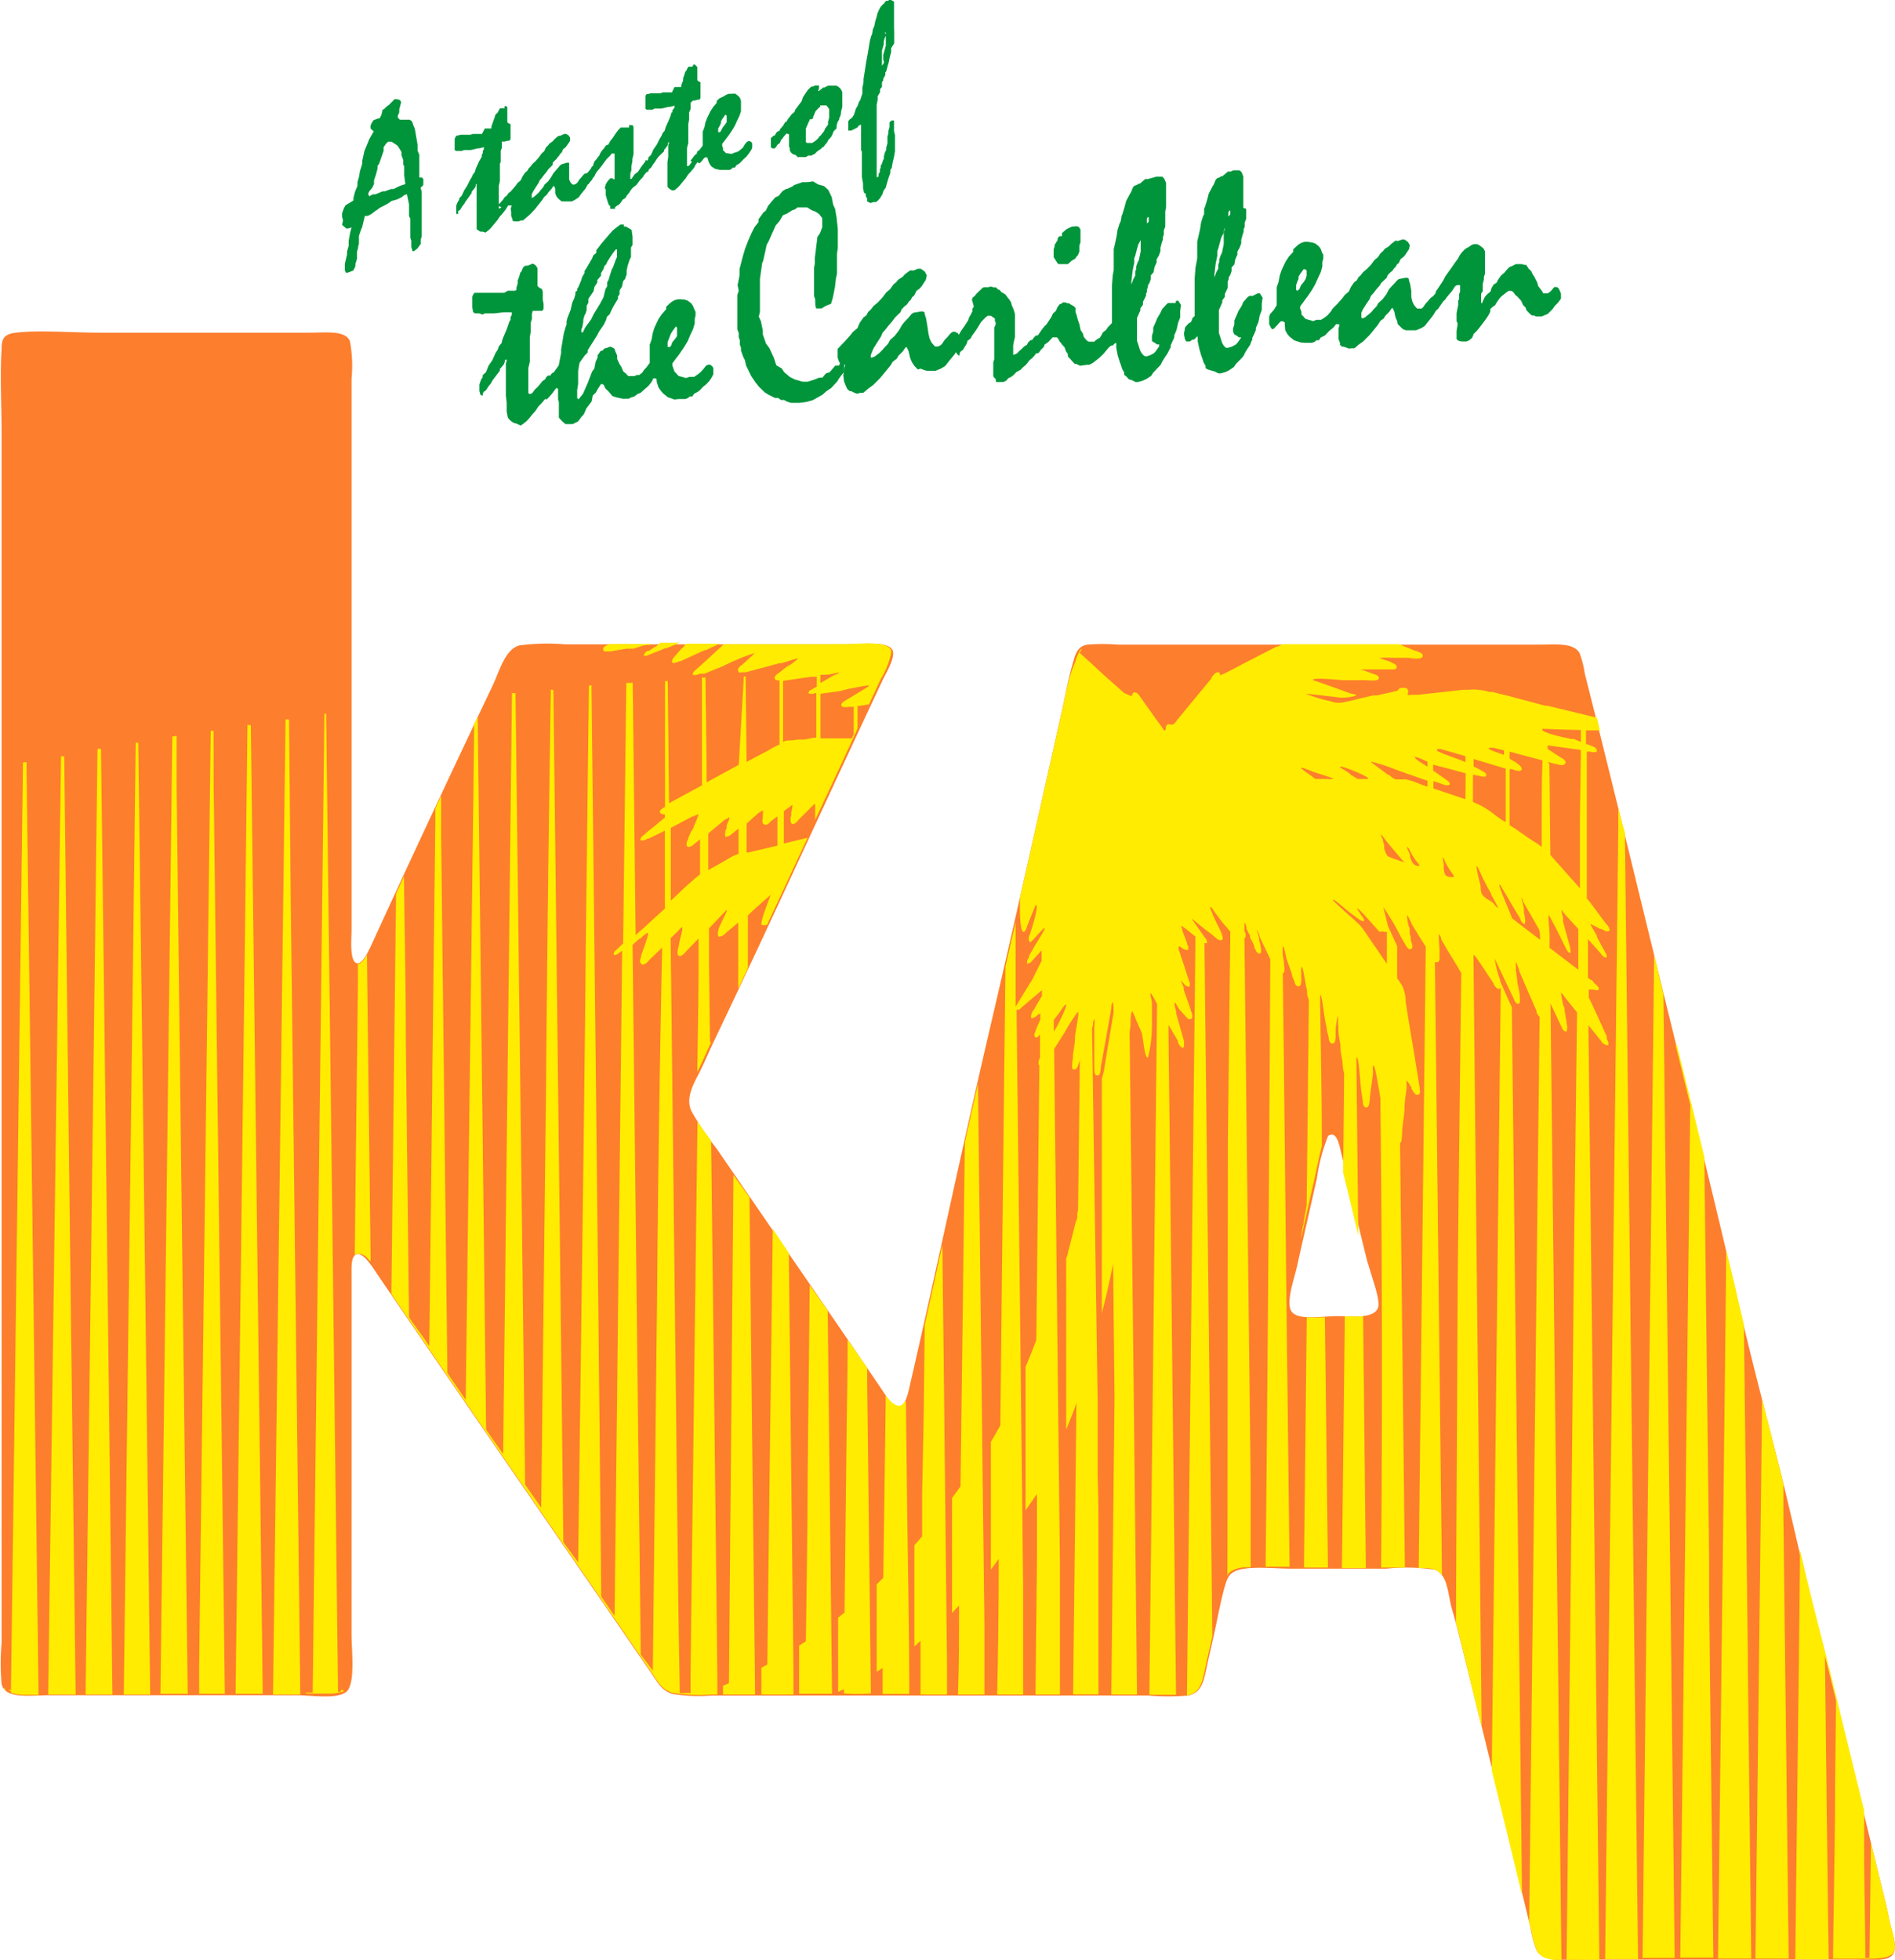<svg id="Layer_1" data-name="Layer 1" xmlns="http://www.w3.org/2000/svg" width="118" height="122" viewBox="0 0 118 122">
  <defs>
    <style>
      .cls-1 {
        fill: #00953b;
      }

      .cls-2 {
        fill: #fd7e2d;
        fill-rule: evenodd;
      }

      .cls-3 {
        fill: #ffec00;
      }
    </style>
  </defs>
  <title>ka-logo</title>
  <g>
    <g>
      <path class="cls-1" d="M21.3,13.5l0-.22.1-.28.1-.21.51-.31v-.17l.1-.38.08-.19.07-.17v-.23l.1-.35.05-.32.15-.49V10l.13-.59L23,8.65l.27-.47L23.07,8l0-.17.06-.15.13-.2.3-.11.08,0,.11-.22.06-.23,0-.07.13-.08.15-.15.13-.09.35-.36.13,0,.21.06.07.13-.12.46V7l-.09.21,0,.11.13.13.27,0,.15,0,.19,0,.15.11.06.2.11.25L26,9l0,.37.11.27v.51l0,.22v.3l0,.38h.16l.09.09,0,.2v.09l0,.09-.17.17.07.25,0,.36,0,.16,0,.15,0,.53,0,.22,0,.22v.15l0,.29,0,.23,0,.16,0,.3-.06.21v.26l-.2.28-.23.18-.08,0-.08-.26,0-.23v-.17l-.06-.18v-.61l0-.14,0-.19,0-.11,0-.15-.08-.14V13l0-.15,0-.14-.13-.62-.19.07-.13.11-.28.14-.35.1-.28.19-.47.24-.15.12-.13.08-.2.16-.26.14-.18,0-.17.71-.06.13-.14.41V15l0,.18-.05.18,0,.08-.07.22v.13l0,.32-.1.33,0,.14-.13.26-.36.14-.1,0-.07-.15v-.4l.14-.59v-.18l.1-.36V15l.09-.5.09-.34,0,0-.24.07-.08,0L21.3,14l.06-.28Zm2.52-1.59.14,0,.38-.14h.16l.3-.15.11-.05.33-.11-.07-.55,0-.56-.06-.11,0-.28L25,9.67V9.46l-.11-.18-.14-.22-.37-.24-.21,0-.12.11L24,9l-.11.16,0,.23-.28.8-.1.14v.16l-.1.38-.12.35,0,.23-.11.24L23,11.9l-.08.16.07.16.22-.12h.16Z"/>
      <path class="cls-1" d="M31.41,6.61l.11,0,.07.06,0,.08,0,.12v.18l0,.17,0,.15v.08l0,.1,0,.06.07.06.13.06,0,.13,0,.2v.17l0,.19v.13l0,.1-.07.11-.12,0-.16.05-.12,0-.07,0,0,.16,0,.09,0,.15-.07.17v.14l0,.17,0,.12,0,.28-.05.1v.27l0,.12,0,.33,0,.23v.13l-.07.3V12l0,.3v.22l0,.16,0,.21,0,.08,0,0h.08l.08-.07L31,12.8l.08-.11.09-.08.16-.19.1-.15.15-.11.05-.1.09-.09.07,0h0l.05,0,0,.08,0,.1,0,.15v.11l0,.14-.1.13-.13.16-.12.2-.18.23-.18.2-.16.24-.13.15-.22.27-.12.13-.14.12-.13.1-.17-.06-.15,0-.12-.07-.11-.09,0-.08,0-.26,0-.22,0-.19,0-.32,0-.11,0-.16,0-.12v-.13l0-.33,0-.19,0-.19v-.19l0-.14,0-.1,0-.07-.05,0h0l0,.05,0,.07-.07.13-.19.23,0,.08-.25.35-.14.19-.06.11-.14.18-.12.2-.13.09,0,.1,0,.08-.06,0-.06,0,0-.16V12.8l.05-.13.06-.13.07-.1,0-.09.16-.17.16-.34.18-.28.18-.36.1-.16.08-.18.12-.16.06-.21.21-.46L30,9.76,30,9.62l.06-.08,0-.13.07-.13,0-.06V9.16l0,0-.26.07h-.09l-.47.11-.24,0h-.19l-.12.06-.16,0h-.2l-.09-.06,0-.22V8.65l.05-.11.07-.1.06,0,.19-.05h.11l.14,0,.14,0,.23,0,.13-.05.18,0,.15,0h.12l.13,0L30.19,8h.18l.16,0,.07,0,0,0,0-.12.07-.21.05-.14.07-.19.06-.2L31,7l.09-.19.06-.07.06,0,.05,0,.05,0h.11Z"/>
      <path class="cls-1" d="M34.94,8.43l.19-.09h.13l.16.1.08.14,0,.19-.2.29-.09.12-.14.1-.09.21-.1.09-.07.12-.08.08-.08.12-.12.11-.12.13,0,.13-.13.13-.14.14-.1.15-.15.18-.15.2-.13.15-.08.18-.16.24-.18.29-.08.16,0,.15v.09l0,0,.12-.06.22-.19.13-.13.07-.1.17-.19.09-.17.22-.2.18-.25.15-.26.12-.14.16-.18.13-.16.09-.07.32-.1h.09l.07,0,0,.06,0,.19,0,.31,0,.28,0,.2.07.16.08.1.07.06h.11l.1-.05.08-.07.13-.2.12-.13.13-.16.11-.09.09,0,.12.05.07.11,0,.12,0,.14,0,.1-.14.21-.13.23-.27.33-.15.21-.2.13-.22.12-.13,0-.25,0h-.12l-.13,0-.11-.08-.14-.13-.1-.14-.06-.17,0-.27-.06-.16h-.06l-.12.18-.2.22-.07.12-.18.16-.1.16-.23.29-.24.3-.31.33-.2.17-.23.2-.11,0-.17.06-.1,0-.16,0H32l-.1-.07,0-.1-.07-.16,0-.25L31.8,13l.06-.21-.11,0-.08,0-.06-.07-.05-.17,0-.19v-.08l0-.09.09-.11.21-.23.25-.29.11-.16.21-.18.11-.24.17-.25.12-.09.09-.16.12-.12.12-.16.19-.17.2-.23.18-.25.16-.14L34,9.17l.13-.12.08-.11.21-.15.09-.11.23-.2Z"/>
      <path class="cls-1" d="M39.17,7.79l.06,0,.08,0,.08,0,.06.12v.12l0,.11v.31l0,.16,0,.18,0,.1v.09l0,.18,0,.2v.25l-.07.28,0,.13-.06.33,0,.24-.07.21,0,.11v.23l0,0,0,0,.07,0,0,0,.11-.16.08-.12.09-.07.11-.08.1-.14.12-.19.11-.14.15-.2,0-.07.05,0,0,0,.07.05.07.12,0,.16v.19l-.1.09,0,.11-.17.2-.09.15-.19.2-.18.25-.27.22-.1.12-.1.17-.14.16-.1.17-.16.09-.12.18-.08.1-.05.05-.12.06-.11.09L38.3,13l-.09,0-.11,0L38,13v-.16l-.1-.1-.1-.31-.08-.29,0-.1v-.24l-.05-.07,0-.08.05-.17.07-.13.1-.13L38,11.1h.14l.07.06.06,0,0,0,0,0,0-.08v-.73l0-.09v-.2l0-.22V9.67l0-.05,0-.06h-.11l-.07,0-.1.13-.23.23-.16.22-.16.22-.13.16-.13.15-.09.14L37,11l-.07.06-.07.14-.14.15-.07.12-.06,0-.06-.07-.07-.11,0-.18V11l0-.09.07-.1.13-.14.13-.17.06-.12.09-.07,0-.06.07-.19.13-.15.1-.14.07-.08.07-.16.1-.15.17-.2.08-.13L37.88,9,38,8.78l.18-.23.17-.26.16-.21L38.59,8l.06-.06.08,0,.1,0h.34Z"/>
      <path class="cls-1" d="M43.2,4l.1.05.07.06.05.08,0,.12v.18l0,.17,0,.15v.08l0,.1,0,0,.07.07.13.06,0,.13,0,.2v.17l0,.19V6l0,.1-.07.11-.13,0-.16.05-.11,0L43,6.4l0,.16,0,.09,0,.14L42.91,7v.31l0,.13-.05.28,0,.1,0,.26,0,.13,0,.32,0,.24v.13l-.08.3v.21l0,.31V9.9l0,.16,0,.21,0,.07,0,0h.08l.08-.07.06-.08.08-.11L43,10l.15-.19.1-.14.15-.11,0-.1.09-.09.07,0h0l0,0,0,.08,0,.1,0,.15v.11l0,.13-.1.13-.13.16-.11.21-.19.23-.18.19-.16.25-.13.15-.22.27-.12.13-.14.12-.12.09L42,11.85l-.16,0-.12-.07-.11-.09-.05-.08,0-.26,0-.22,0-.19,0-.32,0-.11,0-.16,0-.13v-.12l.05-.33v-.2l0-.19V9.17l0-.14.05-.11,0-.06-.06,0h0l0,.05,0,.07-.07.13-.18.23,0,.08L41,9.76l-.14.19-.06.11-.14.18-.12.2-.12.09-.05.1,0,.07-.06,0-.06,0,0-.16,0-.17v-.14l.05-.13L40.3,10l.07-.1,0-.1.17-.16.15-.34L40.9,9l.18-.36.1-.16.08-.19.13-.16.06-.21.2-.45.11-.27L41.81,7,41.87,7l0-.13L42,6.7l0-.06V6.58l0,0-.26.07h-.09l-.47.11-.24,0h-.19l-.12.07-.16,0h-.2l-.08-.06,0-.21V6.07l0-.11.07-.1.06,0,.19-.05h.11l.14,0,.14,0,.23,0,.13-.06h.18l.15,0h.12l.13,0L42,5.42h.18l.16,0,.08,0,0,0,0-.11L42.54,5l0-.14.07-.19.06-.2.06-.06.09-.19.06-.07.06,0,.05,0,0,0h.12Z"/>
      <path class="cls-1" d="M45.65,5.83l.14,0L46,6l.08.1.06.19,0,.08v.19l0,.16,0,.21-.1.29-.14.29-.14.31-.17.29-.21.31-.13.17-.13.17-.15.2,0,.12.05.14,0,.13.08.07.1.11.36.05.16-.07.23-.07.17-.13.14-.12L46.37,9l.13-.16.11-.06.07,0,.1.06.06.08,0,.09v.18l-.05.13-.14.21-.17.22-.18.16-.17.18-.08.08-.2.12-.09.14-.13,0-.08.09-.13.06-.19,0-.14,0h-.25l-.31-.07-.22-.14-.09-.11-.09-.17-.08-.26V9.8l-.06,0-.09,0-.07.06-.1.13-.15.16,0,0H43.5l-.06-.08L43.38,10V9.73l0-.12.06-.14.08-.09.1-.13.14-.19,0-.1V8.79l0-.28,0-.32.1-.25.07-.33.1-.26.21-.43.17-.26.22-.26,0-.12.16-.15L45.06,6l.16-.1.15-.06.12,0Zm-.5,1.33-.06.09-.1.14-.09.15,0,.1-.05.13L44.72,8l0,.15,0,.08.05,0,.06,0,.06-.08L45,7.94l.15-.19.1-.14,0-.17,0-.17V7.2l-.07-.06Z"/>
      <path class="cls-1" d="M50.77,5.32l.14,0,.09,0,0,0,0,.19-.06.15,0,0H51l.09-.08.09-.06.07-.07.09,0,.1-.06.15-.06h.16l.09,0,.11,0,.12,0,.13.07.12.1.08.12,0,0,.05.12V6l0,.11,0,.11v.31l0,.13-.08.3,0,.1-.05.19-.06.1,0,.09-.1.15-.06.2L52.09,8l-.1.09-.09.1-.06.17-.07.14-.05.06-.07.08-.07.07-.08.16-.1.11-.12.17-.05,0-.07.08L51,9.35l-.12.08-.13.14-.24.12-.19,0-.14.09-.12,0h-.39l-.11-.12-.2-.07-.11-.1-.07-.13,0-.12-.05-.14V8.53l0-.11V8.35l0,0-.07,0L49,8.3l-.07.06-.07.08-.07.08-.07.11-.08.07-.08.2L48.42,9l-.1.15-.08.09-.1,0-.06,0,0-.06L48,9.21l0-.1,0-.13,0-.11v-.1l0-.09,0-.08.09-.08.09-.08.06,0,.11-.19.11-.09.06,0,.07-.14.08-.09.1-.12.13-.22.06,0,.12-.2.24-.3.08-.06.07-.06.05-.14.15-.2.24-.32L50,6.05l.15-.23.17-.24.11-.1.07-.08,0,0,.07,0Zm.32,1.31L51,6.7l-.11.11-.11.12-.08.2-.07.16,0,.08-.13.06-.09,0,0,.06-.06.12L50.18,8l0,.18,0,.2V8.7l0,.14.07.06.08,0,.13,0,.11,0,.2-.13.13-.11L51,8.55l0-.05.09-.05.1-.13.12-.15L51.38,8l.18-.24,0-.17.07-.26,0-.16,0-.11,0-.14,0-.13-.06-.08-.05-.07-.07-.08-.07,0-.15,0h-.16Z"/>
      <path class="cls-1" d="M55.38,0l.11,0,.18.1,0,.12,0,.27,0,.26v.81l0,.13L55.68,2l0,.15,0,.16V2.7L55.49,3l0,.24-.08.29-.06.32-.09.31-.07.27-.06.08v.16L55,4.9V5l-.08.12,0,.29-.12.14,0,.19L54.65,6l0,.22-.06.3,0,.39,0,.42v.33l0,.38,0,.47v.3l0,.24,0,.39,0,.48,0,.24,0,.18,0,.19,0,.28,0,.14,0,.08.06,0,.06-.06,0-.14.08-.13,0-.17.05-.08,0-.14.06-.08.09-.26.05-.09V9.72l.07-.25.08-.15,0-.15.07-.24,0-.2,0-.22.06-.22,0-.14.07-.24,0-.09,0-.2.06-.06.07-.06h.09l.06,0,0,.1v.57l.06.24,0,.24,0,.18,0,.09v.13l0,.15,0,.22-.06.34-.08.33-.06.35-.09.15v.17l-.1.29-.1.32-.08.3-.14.2-.07.22-.16.26-.13.14-.11.09h-.16l-.19.06-.2-.1L54,12.38l-.09-.18,0-.14L53.8,12l-.06-.31,0-.17,0-.1-.07-.4,0-.53,0-.3,0-.15V9.45l-.05-.11V8.76l0-.47V8.08l0-.07,0-.25,0,0-.15.06-.08.12L53,8.13h-.1l-.08,0,0-.16,0-.13,0-.29.08-.11.14-.1.13-.18L53.22,7l.08-.25.09-.13.1-.28.08-.12.13-.4V5.46l.07-.32V4.93l.08-.5.09-.6.06-.3.07-.41.09-.55.08-.31.06-.13.06-.33.08-.17.06-.3.08-.26.06-.24L54.74.6l.1-.18L55,.25l.1-.08,0-.05.09-.07.08,0Zm-.22,2.13,0,.09-.07.16-.06.2,0,.19-.11.38v.2l0,.22,0,.14v.13l0,.26.13-.21L55,3.7l0-.15,0-.14.09-.31.07-.25,0-.22,0-.19V2.21l0-.13,0-.06h-.07Z"/>
    </g>
    <g>
      <path class="cls-1" d="M33.17,16.41l.14.07.09.1.07.12,0,.15,0,.24,0,.21,0,.2v.1l0,.13,0,.07.1.1.18.1.05.17,0,.28v.22l.05.26v.17l0,.13-.08.12-.16,0-.21,0-.14,0-.09,0-.05.2v.12l0,.19-.07.22v.4l0,.16-.06.35,0,.13v.35l0,.16,0,.42,0,.3,0,.17-.09.39v.68l0,.29v.21l0,.28,0,.1.06.05h.1l.1-.07.07-.1.1-.13.12-.1.19-.22.13-.17.18-.12.06-.13.11-.1.09,0h.05l.08.07,0,.11,0,.14.05.2v.14l0,.18-.13.15-.16.19-.13.25-.23.27-.22.23-.19.29-.16.17-.27.33-.15.15-.18.14-.15.1-.23-.11-.21-.06-.16-.11-.15-.14-.06-.12-.06-.34,0-.3,0-.24-.05-.43v-.14l0-.21v-.16l0-.17,0-.42,0-.26,0-.25v-.24l0-.18.05-.13,0-.09-.07,0h0l-.05.06,0,.09-.07.16-.23.27,0,.1-.31.41-.17.23-.07.14-.17.21-.15.24-.15.1-.05.13,0,.09-.08,0-.07-.06-.06-.22,0-.22,0-.19.06-.17.06-.16.08-.11,0-.13.21-.19.17-.42.23-.33.2-.45.13-.19.08-.23.16-.19.07-.27.24-.56.12-.34.06-.18.07-.09,0-.16.08-.17,0-.07v-.08l-.05,0-.34,0h-.12l-.6.07h-.31l-.25,0-.16.07-.2-.07-.27,0-.11-.09-.05-.29,0-.35v-.3l.05-.14.09-.11.07,0,.25,0H30l.17,0h.3l.18,0h.23l.19,0,.15,0h.17l.23-.13h.23l.21,0,.1-.05,0,0,0-.15.08-.26,0-.18.09-.24.07-.25.07-.07.1-.24.07-.07.08-.05.06,0,.07,0h0Z"/>
      <path class="cls-1" d="M38.84,14.1l.13,0,.36.21.06.43v.51l-.1.16v.21l0,.39-.08.15-.12.36-.07.32,0,.24-.1.29-.12.13-.07.34-.15.24,0,.23-.1.15,0,.14-.3.5-.15.31-.07.16-.16.14-.06.21-.13.27-.32.47-.1.2-.59.94,0,.14-.19.19-.32.45-.09.5v.83l-.06.37,0,.23,0,.15,0,.12.08.08.28-.34.31-.71.26-.68.14-.19.08-.42.12-.26v-.14l.18-.26.16-.06.07-.1.19-.05.14-.06.1,0,.12.06.09.06.06.17.11.25v.22l.14.3.12.19.12.28.14.11.17.18.4,0,.13-.07.16,0,.24-.19.18-.12.16,0,.09,0,.09.13.07.15,0,.19v.16l-.1.16-.17.21-.22.19-.27.24-.17.06-.21.16-.23.07-.12.07-.37,0-.24-.05-.21-.05-.2-.07-.2-.24-.24-.24-.09-.2-.09-.06h-.08l-.06.07-.05.09-.09.13-.13.24-.19.18-.07.37-.33.44-.15.35-.17.19-.19.26-.34.17h-.26l-.19,0L35,26.22,34.8,26l0-.2,0-.21,0-.2,0-.35-.05-.18v-.5l0-.14-.08-.08-.1.1-.13.18-.12.15-.19.21-.09.08-.06,0-.08-.08-.1-.18,0-.21v-.19l0-.19.06-.15.25-.25.25-.37.12-.06.31-.43.15-.78,0-.22.09-.53.08-.48.11-.38.06-.16V20l.07-.25.18-.45.1-.45.13-.29.07-.25,0-.14.11-.08,0-.12.07-.09.18-.43.06-.2.15-.26v-.12l.1-.15.37-.63.07-.19.19-.16,0-.16.33-.43.34-.4.36-.41.2-.16.27-.2h.13l.09,0Zm-.52,1.46-.12.15L38,16l-.17.27-.09.19-.1.09-.06.2-.16.26,0,.16-.23.26,0,.16-.17.26-.06.28-.32.47,0,.24-.11.2,0,.26-.06.2-.08.15-.07.26,0,.13-.06.33-.06.13,0,.13,0,.06h.09l.06-.11.08-.18.38-.52.17-.35.18-.29.2-.33.22-.41L37.7,18l.11-.18,0-.25.08-.14.1-.33.11-.34.06-.09.19-.52.07-.15,0-.24v-.11l0-.12-.07,0Z"/>
      <path class="cls-1" d="M42.64,18.65l.19.07.22.17.1.15.1.25.06.12,0,.25-.05.2,0,.28-.11.36-.17.36-.16.38-.21.35-.25.37-.15.21-.16.2-.18.25,0,.14.07.2.06.17.11.11.14.16.47.13.21-.07.29,0,.21-.14.18-.14.21-.23.15-.19.14-.06h.1l.13.09.08.12,0,.13,0,.24-.07.16-.16.25L44,23.9l-.22.18-.2.21-.11.09-.25.13-.11.17-.16,0-.1.09-.17.07-.25,0-.17,0L42,24.87l-.41-.14-.29-.23-.14-.16L41,24.11l-.11-.36,0-.14-.08-.06h-.11l-.09.08-.13.15-.17.19-.06.06-.1,0L40,23.9,40,23.7l0-.3,0-.16.06-.16.1-.11.13-.15.17-.23,0-.13v-.59l0-.42.11-.3.08-.43.1-.32.25-.53.21-.31.27-.31,0-.15.19-.18.15-.13.2-.11.19-.05.17,0Zm-.56,1.67-.07.11-.13.17-.11.18-.05.13-.06.16-.09.23,0,.2,0,.1.07,0,.08,0,.07-.09.07-.2.19-.23.11-.16,0-.22,0-.21v-.1l-.09-.08Z"/>
      <path class="cls-1" d="M50.76,18.62l-.07-.19,0-.36,0-.15v-.46l0-.39v-.4l.05-.26,0-.36.07-.56.09-.74.16-.23.14-.37,0-.57L51,13.32l-.21-.14-.26-.1-.26-.17-.61,0-.14.11-.21.08L49,13.3l-.25.1-.21.36-.24.28-.09.2-.18.4-.16.37-.13.23-.08.38-.14.62-.06.13-.14,1v.39l0,.31,0,.78,0,.56-.07.3.13.28.12.59,0,.24.2.57.21.28.28.61.15.46.34.2.15.23.36.3.3.15.48.14h.32l.39-.12.33-.13h.2l.21-.26.24-.08.35-.41.24,0,.11-.33.08-.08.13.08,0,.28,0,.42-.32.42-.11.19-.38.41-.31.21-.25.22-.59.33-.39.11-.46.06-.31,0h-.18L49,25l-.17-.1h-.2l-.18-.13-.2,0-.4-.2-.24-.15-.18-.18-.16-.15-.23-.29-.27-.4-.31-.64-.08-.35-.1-.19-.14-.4v-.16l-.07-.21,0-.28L46,21l0-.27-.09-.23,0-.73,0-.94,0-.46L46,18.1l-.07-.35.12-.6,0-.4.21-.81.14-.47.19-.49.22-.5.18-.35.24-.3v-.18l.32-.44.13-.09.15-.31.44-.52.22-.1.23-.29.23-.14.06,0,.36-.17.08-.07.51-.18h.32l.35-.05.31.19.37.1.27.25.21.44.09.47L52,13l.09.52.08.73,0,.39v.81l-.05.32,0,.27,0,.42,0,.36,0,.2-.07.34-.06.52-.13.65-.11.38-.33.13-.26.16-.34,0L50.77,19Z"/>
      <path class="cls-1" d="M56.89,16.84l.26-.11.19,0,.25.18.12.23-.06.28-.26.4-.13.15-.19.13-.14.29-.13.11-.09.17-.12.11-.11.17-.17.13-.17.18-.07.18-.18.17-.18.18-.15.21-.21.24-.21.27-.18.2-.1.24-.22.34-.25.4-.1.23-.07.2,0,.14.06,0,.18-.06.31-.24.18-.18.1-.12.25-.26.12-.23.3-.27.26-.34.2-.35.16-.19.23-.24.18-.22.12-.09.48-.08.13,0,.1.07,0,.09.09.29.08.47.06.43.07.31.11.25.13.16.11.11h.17l.14-.06.1-.08.19-.28.17-.17.18-.22.15-.11.14,0,.18.1.11.17.06.19v.2l0,.14-.19.3-.19.31-.37.45-.21.27-.28.17-.32.13h-.56l-.17-.05-.2-.08L57.15,23l-.21-.22-.16-.24-.11-.27-.09-.4-.11-.25-.08,0-.17.25-.28.28-.09.17-.26.2-.14.23-.31.38-.34.41-.43.43-.29.21-.32.27-.17,0-.23.06-.16-.06L53,24.35l-.09,0-.15-.13L52.66,24l-.1-.25-.05-.39.05-.36.07-.3h-.17l-.12-.07-.09-.1-.09-.27,0-.3,0-.11,0-.13.14-.15.29-.3.35-.39.16-.21.29-.24.14-.33.24-.34.17-.12.12-.22.17-.16.16-.21.27-.22.28-.3.26-.34.22-.18.21-.3.18-.15.12-.15.29-.19.13-.15.33-.24Z"/>
      <path class="cls-1" d="M61.69,17.84l.21.05.12,0,.15.15.07,0,.12.15.14.07.12.09.12.17.12.14.1.17L63,19l.07.15.08.22.05.18,0,.14,0,.18,0,.19v.14l0,.14v.27l0,.14,0,.23-.06.26-.05.25,0,.16V22l0,.08.05,0,.13-.05.09-.06.1-.11.15-.13.16-.16.17-.1.09-.17.08-.07.07-.06.08,0,.1-.13.08-.1.09-.06.07,0h.06l.1.08.06.1.07.15,0,.12,0,.13,0,.09,0,.08-.09.09-.15.12-.11.13-.16.21-.07.07-.06.06-.15.12-.14.19-.12.13-.15.12-.14.15-.26.14-.18.19-.16.12-.16.07-.13.15-.17.09-.12,0h-.18l-.17,0L62,23.59l-.09-.08-.06-.09v-.37l0-.23,0-.11v-.1l0-.06.06-.18v-.31l0-.25v-.3l0-.21v-.66l0-.14v-.1L62,20.19,62,20.08l-.05-.1,0-.15-.14-.09-.1-.08-.1,0h-.05l-.07,0-.11.09-.14.14-.16.17-.14.24-.14.22-.14.2-.14.19-.09.17-.18.13-.06.2-.1.15-.13.22-.14.1-.07.11,0,.07,0,.06h-.07l-.09-.09-.09-.15,0-.16,0-.17v-.21l0-.12.1-.2.14-.24.12-.21.16-.22.26-.4.07-.2.11-.19.09-.18,0-.16.09-.13-.12-.44.05-.13.11-.08.13-.16.08-.08L61,18.1l.17-.17.1-.05.09,0h.1l.08,0Z"/>
      <path class="cls-1" d="M66.2,18.82h.11l.16.06.1,0,.11.08.18.1.11.11,0,.09,0,.15.08.24.06.24.1.28.08.38.14.21.06.22.18.21.12.08h.35l.05-.05.12-.1.17-.09.09-.14.1-.19.21-.17.1-.15.07-.08h.07l.09.06.09.08.09.2.06.18V21l0,.1-.08.14-.23.27-.28.34-.15.18-.26.25-.38.3-.24.13h-.15l-.42.06-.14-.06-.07-.05-.12,0-.18-.19-.11-.13-.13-.13L66.48,22l-.09-.1-.1-.28-.12-.13-.1-.13-.09-.1-.07-.15-.1-.11L65.74,21h-.11l-.08,0-.06.06-.1.11-.1.11-.25.18L65,21.6l-.18.17-.15.21-.05,0L64.53,22l-.07-.13,0-.17v-.51l0-.15.14-.12.23-.34.2-.26.15-.15.29-.44.1-.22.18-.16.09-.22.15-.2.06,0,0,0Zm.85-4.74.14.06.09.15v.14l0,.24,0,.42-.07.2,0,.21,0,.16-.09.22-.08.09-.09.13-.23.14-.22.2h-.33l-.19,0h-.08l-.08-.1-.08-.13-.13-.2v-.14l0-.14v-.12l0-.09.06-.18,0-.1.19-.3,0-.11.09-.11L66,14.7l.13,0,0-.18.09-.09.19-.16.2-.1.16-.07h.11Z"/>
      <path class="cls-1" d="M73.24,18.72l.13,0,.17.27-.05.37,0,.4-.13.34-.09.41-.06.16-.09.2v.14l-.11.24-.11.24,0,.12-.07.13L72.7,22l-.15.22-.15.24-.12.24-.12.13-.36.38-.12.19-.31.2-.22.1-.28.08-.16,0-.22-.11-.2-.06-.16-.18L70,23.33l0-.15-.12-.2-.09-.28-.07-.19-.12-.39-.09-.46,0-.24,0-.06-.07,0-.15.15-.09,0-.18.12-.12,0-.1,0-.09-.17,0-.25v-.13l0-.21,0-.09.07-.09.1-.12.09-.09L69,20.5l.08-.16,0-.07.16-.16,0-.28,0-.19,0-.44v-.43l0-.23v-.33l0-.41.05-.66.06-.32,0-.28,0-.13,0-.12,0-.27,0-.5.18-.8.06-.41.12-.38.07-.14.05-.25v-.07l.06-.14.13-.42.1-.39.24-.45.07-.11.11-.28.09-.11.19-.07.07-.06.08,0,.34-.29.16,0L72,11h.2l.17,0,.12.11.12.28,0,.21,0,.15V12l0,.17v.33l0,.3v.09l-.05.28v.19l0,.13v.12l0,.16,0,.34-.09.23,0,.26-.06.17,0,.15-.06.17-.09.34,0,.21-.1.27-.14.24,0,.19-.13.29-.06.32-.17.19v.23l-.08.23-.1.17,0,.1-.06.15,0,.16-.06.09,0,.14-.19.38,0,.18-.16.22v.13l-.08.18-.13.29,0,.25,0,.27,0,.4,0,.24,0,.12,0,.15.07.2.12.39.1.18.14.15.14.05.23-.07.25-.13.12-.13.21-.3v-.12l-.16,0-.07-.08-.12-.06-.1-.07,0-.17,0-.16.08-.27,0-.24.14-.31.11-.27.19-.32.12-.25.25-.28.11-.1.22,0h.25Zm-1.71-4.91,0-.1,0-.14,0-.05-.07,0-.05.11,0,.28-.11.31-.12.36L71,15l-.12.22-.1.36-.09.34-.06.16,0,.28-.1.48-.08.68,0,.12,0,.07.12-.33.12-.22,0-.24.06-.18,0-.14.09-.27.08-.15.11-.53,0-.21,0-.11v-.09l0-.14V14.9l.06-.15,0-.17.07-.27V14.1Z"/>
      <path class="cls-1" d="M78.32,18.26l.13,0,.17.27-.05.37,0,.4-.13.34-.08.41-.07.16-.09.2v.14l-.1.24-.12.24,0,.12-.07.13-.06.18-.15.22-.15.24-.12.24-.11.13-.37.38-.12.18-.31.21-.21.1-.29.08-.16,0-.21-.11-.21-.06L75.21,23l-.14-.08,0-.15-.12-.2-.09-.28-.07-.19-.11-.39-.1-.46,0-.24,0-.07-.08.05-.15.15-.09,0-.18.12-.11,0-.11,0-.08-.17-.05-.25v-.13l.05-.21,0-.09.07-.1.1-.11.09-.09.11-.05.08-.16,0-.07.16-.16,0-.28,0-.19,0-.44V18.3l0-.22v-.33l0-.41.05-.66.06-.32.05-.28,0-.13,0-.12,0-.27,0-.51.18-.8.06-.4.12-.38.07-.14,0-.25V13l.06-.14.13-.42.1-.39.24-.46.07-.11.11-.27.09-.11.19-.07.07-.06.08,0,.34-.29.16,0,.19-.08h.2l.17,0,.13.11.11.28,0,.21,0,.15v.23l0,.17v.33l0,.3v.09l0,.28v.19L77.6,13l0,.12,0,.16,0,.34-.09.23v.26l-.07.16,0,.16-.06.17-.09.33,0,.22-.1.27-.14.24,0,.19-.13.29-.06.32-.17.19v.23l-.08.23-.1.16,0,.11-.06.15,0,.16,0,.09,0,.14-.18.38,0,.18-.16.22v.13l-.08.18-.13.29,0,.25,0,.27,0,.39,0,.25,0,.11,0,.16.07.2.12.39.1.18.14.15.14,0,.23-.07.25-.13.12-.13.21-.3V21l-.15,0-.08-.08-.12-.06-.09-.07-.06-.17,0-.16.08-.27,0-.24.14-.31.11-.27.2-.32.11-.25.25-.28.12-.1.21,0H78Zm-1.71-4.91,0-.1,0-.14,0,0-.06,0-.06.11,0,.28-.11.31-.12.36-.09.39-.12.22-.1.36-.09.33-.06.17,0,.28-.1.48-.08.68,0,.12,0,.07.12-.33.12-.22,0-.24.06-.18,0-.15.09-.26.08-.15.11-.53,0-.22,0-.1v-.09l0-.14v-.21l.06-.15,0-.17.07-.27v-.21Z"/>
      <path class="cls-1" d="M81.73,15.1l.19.07.21.17.11.15.09.25.07.12,0,.25-.06.2,0,.28-.1.36-.17.36-.17.38-.2.35-.25.37-.16.21-.15.21-.18.24,0,.14.08.2,0,.17.11.11.14.16.48.14.2-.08.29,0,.22-.14.18-.14.2-.23.16-.18.14-.07h.1l.12.09.08.12,0,.13,0,.25-.06.16-.17.24-.21.26-.23.18-.2.21-.1.1-.25.12-.11.17-.16,0-.11.1-.17.06-.24,0-.18,0L81,21.32l-.41-.13-.3-.24-.13-.16-.13-.23L80,20.2l0-.13L79.87,20h-.11l-.09.08-.13.15-.18.19-.06.06-.1,0-.08-.11-.09-.2,0-.3,0-.16.06-.16.1-.11.13-.15L79.5,19l0-.12v-1l.11-.31.08-.42.11-.33.25-.53.2-.31.28-.3,0-.16.19-.18.15-.13.2-.11.19-.05.16,0Zm-.57,1.67-.07.11-.13.17-.1.18,0,.13-.07.16-.08.23,0,.2,0,.1.07.05.08-.05.07-.09.08-.2.18-.22.11-.17.06-.21,0-.22,0-.1-.09-.08Z"/>
      <path class="cls-1" d="M87.06,15l.24-.09.16,0,.22.16.11.2-.05.24-.24.36-.11.13-.17.12-.12.25-.12.1-.08.15-.1.09-.1.15-.15.12-.14.15-.06.16-.17.16-.16.15-.12.19-.19.21-.18.24-.16.17-.09.22-.2.29-.22.35-.09.2,0,.18v.12l.06.05.15-.05.27-.22.17-.15.08-.11.22-.23.11-.2.26-.23.23-.3.17-.32.15-.17.2-.21.16-.18.1-.08.42-.08.12,0,.09.06,0,.08.08.26.07.41,0,.38.06.27.1.22.11.14.1.1h.15l.12,0,.09-.08.17-.24.14-.15.16-.19.14-.1.12,0,.16.09.1.15,0,.17V19l-.05.13-.16.26-.17.27-.32.4-.19.24-.24.14-.29.12h-.49l-.15,0-.18-.07-.14-.13-.19-.19L87,20l-.1-.24-.08-.36-.09-.21-.07,0-.15.22-.25.25-.08.15-.23.17-.12.2-.27.34-.3.36-.38.38-.26.18-.28.24-.15,0L84,21.7l-.13-.05-.21-.07-.09,0-.13-.11,0-.13-.09-.22,0-.35,0-.31.06-.27h-.14l-.11-.06L83,20l-.08-.24,0-.26,0-.1,0-.11.11-.13.27-.27.3-.34.14-.19.25-.21.13-.29.21-.3.15-.1.11-.2.15-.14.14-.18.24-.2.25-.26.22-.3.2-.16.18-.26.16-.14.1-.13.26-.16.12-.13.28-.22Z"/>
      <path class="cls-1" d="M92,15.21l.12.06.11.08.15.12.09.18,0,.14V16l0,.17v.25l0,.31,0,.3-.07.22v.16l-.07.26,0,.32,0,.14-.1.15,0,.12,0,.2,0,.19,0,.07h0l.08,0,0-.06.07-.14.07-.16.13-.16.23-.19.07-.23.13-.21.19-.12.06-.14.13-.19.08-.11.22-.19.12-.15.17-.18.18-.07.23-.12h.36l.19.05.1,0,.06.1.1.15.15.14.07.17.13.19.08.17.09.17.06.23.1.12.14.19.08.14.12,0h.15l.12-.07.09-.08.11-.13.09-.11.09,0h.08l.11.09.07.15.07.17v.18l0,.13-.07.1-.16.2-.16.16-.14.2-.12.12-.17.17L96,19.7l-.17,0h-.19l-.11-.06-.14,0-.14-.12-.2-.21L95,19.15,94.85,19l-.13-.28-.27-.29-.09-.06-.12-.18-.12-.08-.09,0-.09,0-.12.08-.23.18-.15.13-.08.1-.17.24L93.1,19l-.15.1-.15.14,0,.16-.13.25-.18.26-.14.19-.26.34-.15.18-.17.16-.1.25-.1.08-.09.08-.17.07-.13,0H91l-.19-.05-.11-.1,0-.13,0-.21,0-.17.06-.37v-.12L90.7,20l0-.34v-.17l.1-.5,0-.15v-.13l.06-.09,0-.19,0-.12.06-.16v-.32l0-.08-.07,0h-.13l-.12.08-.08.13-.11.17-.15.17-.16.19-.11.16-.13.12-.1.15-.11.15-.07.12-.06.06-.09.06h-.06l-.08-.06-.08-.13L89.16,19l0-.17v-.17l0-.1.11-.16.13-.15,0-.09.25-.37.2-.3L90,17.2l.2-.28.21-.29.19-.28.2-.27.09-.18.13-.18.16-.17.13-.1.17-.09.14-.1.14-.06H92Z"/>
    </g>
  </g>
  <path class="cls-2" d="M1,20.71c1.43-.17,3.48,0,5.23,0h13c1.08,0,2.28-.16,2.56.53a8.51,8.51,0,0,1,.1,2.35V57.9c0,.56-.14,2,.36,2.07.34,0,.61-.62.81-1,2.52-5.5,5-10.8,7.62-16.3.43-.91.76-2.23,1.65-2.49a13.1,13.1,0,0,1,2.84-.07H52.59c1,0,2.75-.24,3,.39.15.48-.39,1.34-.64,1.86-3.57,7.59-6.93,15-10.57,22.62-.26.54-.5,1.13-.81,1.75s-.92,1.58-.52,2.43a17.92,17.92,0,0,0,1.58,2.35c3.43,5,6.89,10,10.36,15.11.25.37.64,1,1,.94s.51-.63.63-1.16c1.67-7.24,3.25-14.78,4.92-21.95,1.6-6.85,3.1-13.57,4.64-20.44.21-1,.4-2,.67-2.88.13-.49.3-.92.87-1a12,12,0,0,1,1.9,0H95.8c1,0,2.19-.15,2.56.53a6.21,6.21,0,0,1,.32,1.26c1.58,6.23,3.12,12.64,4.64,18.83,1.66,6.79,3.27,13.22,4.88,20.16.77,3.34,1.65,6.71,2.49,10s1.56,6.73,2.43,10.08c1.45,5.64,2.89,11.76,4.32,17.56.1.42.18.87.28,1.3s.47,1.37.14,1.83-1.55.31-2.46.31H98.85c-1.29,0-2.71.22-3.16-.56a6.24,6.24,0,0,1-.38-1.4c-1.49-6.18-3-12.43-4.57-18.69-.11-.47-.27-.94-.39-1.41-.2-.87-.25-1.93-1-2.21a11.39,11.39,0,0,0-3-.07h-6c-1.2,0-3.2-.27-3.76.39a1.42,1.42,0,0,0-.25.49c-.3.92-.5,2.13-.77,3.33-.12.54-.26,1.13-.38,1.69-.2.88-.26,1.8-1.2,2a15.37,15.37,0,0,1-2.46,0H44.27a10.13,10.13,0,0,1-2.39-.1c-.66-.2-.91-.68-1.26-1.2C34.92,95.94,29.2,87.7,23.48,79.3c-.22-.32-.82-1.31-1.23-1.23s-.36.8-.36,1.36v22.24c0,1.18.27,3.27-.38,3.69s-2.1.17-3.06.17H3.1c-1.23,0-2.79.26-3-.7a14.24,14.24,0,0,1,0-2.56V26.89c0-1.7-.11-3.43,0-5.16C.09,21.06.28,20.79,1,20.71Zm84.19,58c-.6-2.32-1.09-4.6-1.69-7-.12-.51-.28-1.34-.8-1A11.48,11.48,0,0,0,82,73.36c-.42,1.87-.83,3.65-1.26,5.58-.14.62-.75,2.31-.25,2.78s1.87.21,2.74.21c1,0,2.16.16,2.53-.42C86.05,81.09,85.44,79.62,85.19,78.66Z"/>
  <g>
    <path class="cls-3" d="M84.88,81.93h0a8.42,8.42,0,0,1-1.14,0v.11h0l-.12,10.33v.06l-.06,5.19h1.49Z"/>
    <g>
      <path class="cls-3" d="M.32,105.16l0,0a.05.05,0,0,0,0,0s0,0,0,0l0-.06a.06.06,0,0,0-.08,0l0,0h0a.47.47,0,0,0,.13.15Z"/>
      <path class="cls-3" d="M.49,105.17h0a.05.05,0,0,0,0,0l0,0a.78.78,0,0,0,.18.11l0,0a.06.06,0,0,0,0-.07l-.06,0Z"/>
      <path class="cls-3" d="M21.22,105.32l-.17,0q-.37-30.49-.74-60.84a.05.05,0,0,0,0-.05h-.11a.05.05,0,0,0,0,.05q-.36,30.53-.73,60.89l-.34,0h0a.06.06,0,0,0-.06,0v.06l.64,0c.21,0,.42,0,.62,0h0a3.27,3.27,0,0,0,1.06-.13h0v-.05A.06.06,0,0,0,21.22,105.32Z"/>
      <path class="cls-3" d="M2,105.51h.4q-.37-29.1-.75-58a.06.06,0,0,0,0-.06H1.48a.06.06,0,0,0-.05.06Q1.06,76.57.68,105.38a3.11,3.11,0,0,0,.79.13H2Z"/>
      <path class="cls-3" d="M104.35,65.06s0,0,0,.06v0l.34,1.36c.19.77.37,1.53.56,2.29h0v.09a0,0,0,0,0,0,0v0q-.31,26.46-.62,53h2.06q-.14-11.11-.26-22.26l0-2.35q-.15-12.42-.3-24.87l0,.07v-.43q-.85-3.51-1.72-7Z"/>
      <path class="cls-3" d="M100.77,50.27l0,1.32v0q-.25,21.84-.51,43.73l-.31,26.64H102q-.42-35-.82-70.15h0C101,51.27,100.9,50.77,100.77,50.27Z"/>
      <path class="cls-3" d="M117.86,121.61a.87.87,0,0,0,.14-.4,5.73,5.73,0,0,0-.28-1.38c-.1-.43-.18-.88-.28-1.3-.32-1.27-.63-2.55-.94-3.83,0,0,0,0,0,0V115l-.09,6.88h-.26c0-1.93-.05-3.85-.07-5.78l0-3.4c-1-4-1.92-7.92-2.89-11.68-.39-1.52-.75-3-1.11-4.56l0,.87q-.06,6.09-.14,12.16l-.15,12.48h2.08q-.09-6.75-.17-13.52l-.06-5.39c.23.94.47,1.88.69,2.79l-.06,5c0,3.69-.09,7.39-.13,11.08h1.36C116.31,121.92,117.54,122,117.86,121.61Z"/>
      <path class="cls-3" d="M103,59.49s0,0,0,0v.21q-.22,18.85-.44,37.74l-.28,24.44h2q-.34-29.94-.7-60l-.3-1.23C103.22,60.29,103.12,59.89,103,59.49Z"/>
      <path class="cls-3" d="M4.71,105.49h0Q4.34,76.17,4,47.08a0,0,0,0,0,0,0H3.8a0,0,0,0,0,0,0L3,105.49H4.71Z"/>
      <path class="cls-3" d="M18.7,105.49h0q-.3-25-.6-49.91L18,44.84a.06.06,0,0,0-.06-.06h-.1a.06.06,0,0,0-.06.06L17,105.49H18.7Z"/>
      <path class="cls-3" d="M8.45,46.23a0,0,0,0,0,0,.05q-.27,21.84-.55,43.58l-.19,15.63H9.35Q9,75.78,8.61,46.28a0,0,0,0,0,0-.05Z"/>
      <path class="cls-3" d="M6.07,46.67l-.74,58.82H7Q6.66,76,6.29,46.67a.06.06,0,0,0-.06-.06h-.1A.06.06,0,0,0,6.07,46.67Z"/>
      <path class="cls-3" d="M10.89,45.84h-.1a.06.06,0,0,0-.06,0q-.37,29.89-.74,59.6h1.7Q11.33,77.1,11,48.89l0-3A.06.06,0,0,0,10.89,45.84Z"/>
      <path class="cls-3" d="M15.46,45.13a.05.05,0,0,0-.05,0l-.18,14.94-.56,45.37h1.69q-.37-30.23-.74-60.3a.05.05,0,0,0,0,0Z"/>
      <path class="cls-3" d="M13.23,45.49h-.11a0,0,0,0,0,0,0q-.36,29.19-.72,58.2l0,1.75H14q-.35-28.54-.7-56.94l0-3A0,0,0,0,0,13.23,45.49Z"/>
      <path class="cls-3" d="M57.32,102.14c0,1.12,0,2.23,0,3.35h1.65v-2l-.09-8v0c-.06-5.61-.13-12.33-.2-18q-.54,2.49-1.1,5h0s0,0,0,.06h0l-.06,5.36L57.42,93l0,2.63-.08.1c-.13.15-.26.31-.4.46v6.3h0Z"/>
      <path class="cls-3" d="M45.39,104.78l-.37.16v.55h2v-.11h0c-.12-10.16-.24-20.69-.35-30.85l-1-1.38Z"/>
      <path class="cls-3" d="M56,87.51c-.31,0-.61-.32-.85-.65h0a.08.08,0,0,0,0,0v.52L55,98.22l0,0-.41.41v5.44l.29-.18.08-.06h0c0,.54,0,1.08,0,1.62h1.66c0-3.82-.08-7.65-.13-11.47l-.08-6.77v0C56.25,87.38,56.14,87.5,56,87.51Z"/>
      <path class="cls-3" d="M47.93,91.13l-.15,12.49-.21.11-.16.09v1.67h2V104c-.1-8.54-.2-17.45-.29-26l-1-1.5Z"/>
      <path class="cls-3" d="M52.78,83.4s0,0,0,0v.07c0,2.1-.05,4.21-.07,6.31l-.12,10.6h0l-.4.32v4.62l.22-.1.14-.07v.27a11.24,11.24,0,0,0,1.68,0L54,86.07v-.92a0,0,0,0,0,0,0Z"/>
      <path class="cls-3" d="M38,40.08h0c-.3.11-.47.21-.44.36s.16.11.2.11l.26,0h0l1-.17.14,0,.3,0L40,40.2l.3-.05.17,0a.06.06,0,0,0,.05-.06H38.07Z"/>
      <path class="cls-3" d="M40.62,104.18c.35.53.6,1,1.26,1.2a10.05,10.05,0,0,0,2.39.11h.4v-1.06q-.12-10.87-.25-21.73L44.28,71c-.3-.4-.59-.8-.85-1.19h0v.08Q43.21,87,43,104.08v1.31h-.35s0,0,0,0,0,0,0,0a1.73,1.73,0,0,1-.32,0L42.24,100Q42,79.18,41.76,58.41l.28-.28.2-.19.06-.07,0,0a.75.75,0,0,1,.16-.15c.11,0-.1.64-.17,1,0,.12-.05.24-.08.36v0c0,.14-.08.38.08.43h.06c.1,0,.21-.1.37-.28l0,0,.78-.81,0,1.72c0,2.16-.05,4.32-.08,6.48v.12s0,0,0,0a.93.93,0,0,0,.05-.1c.31-.63.55-1.21.81-1.76l0,0,0,0a.05.05,0,0,0-.07,0l0,.07L44.15,60c0-.73,0-1.47,0-2.21l.24-.25.84-.88c.14-.08-.19.49-.32.79l-.17.38,0,.07a.52.52,0,0,0,0,.41l0,0,.05,0h0a.61.61,0,0,0,.39-.21h0l.06-.06.73-.61c0,.66,0,1.31,0,2s0,1.31,0,2v.12s0,0,0,0l.6-1.28,0-3.28C47.05,56.5,48,55.71,48,55.7s-.72,1.79-.57,1.88a.86.86,0,0,0,.33,0v0l2.53-5.43,0,0-1.48.36V52c0-.5,0-1,0-1.51v0l0,0,.38-.27.06-.05s.08-.06.1-.06a2.89,2.89,0,0,1-.08.47l0,.1a.45.45,0,0,1,0,.08.63.63,0,0,0,0,.48.14.14,0,0,0,.1.06h0c.12,0,.24-.12.33-.24l0,0,1-1,.06,0c0,.22,0,.45,0,.67v.32l-.18.38s0,0,0,0,0,0,0,0l0,0c.93-2,1.88-4,2.82-6.08h0c0-.44,0-1.1,0-1.39l.71-.11.72-1.55a5.28,5.28,0,0,0,.66-1.64.88.88,0,0,0,0-.17c-.21-.63-2-.39-3-.39H45.07l-.2.19-.1.09-.91.84-.55.49,0,0c-.08.07-.19.16-.17.3v0s0,0,0,0h0a.55.55,0,0,0,.42-.07h0l.08,0,.12,0h0l.1,0,1.16-.47A13.16,13.16,0,0,1,47,40.65c-.18.19-.37.35-.56.53l-.07.06-.12.11-.1.07c-.09.08-.24.2-.19.33s.06.13.23.1h.13l.11,0,1.09-.29,1-.27h0l.09,0c.11,0,1.21-.4,1.06-.27a4.06,4.06,0,0,1-.46.36l0,0L49,41.5l-.19.14-.26.21h0l0,0c-.18.12-.33.23-.31.37s.19.14.3.13l0,4a4.34,4.34,0,0,0-.64.33l-.28.15-.83.44-.3.16-.06-5.32a0,0,0,0,0,0,0h-.11a0,0,0,0,0,0,0L46,47.61l-.42.23L44,48.7c0-2.18-.05-4.35-.07-6.52a.06.06,0,0,0-.06,0h-.1a.06.06,0,0,0-.06,0l0,2.41,0,1.93,0,2.37-.76.41L41.66,50l-.08-7.6a.06.06,0,0,0-.06,0h-.11a0,0,0,0,0,0,0l0,4c0,1.27,0,2.55,0,3.83-.24.13-.33.22-.32.32s.18.15.31.15v.2l-.11.09h0l-.09.07-.28.23-.08.07c-.26.21-.56.44-.82.68l0,0a.29.29,0,0,0-.14.22v0a.05.05,0,0,0,0,.05h0a.53.53,0,0,0,.44-.11l.08,0,1-.49c0,1.62,0,3.24,0,4.85l-.57.52-.72.66-.36.32-.17.15-.18-15.7a0,0,0,0,0-.05,0H39a0,0,0,0,0,0,0L38.8,58.73l-.45.43,0,0a.33.33,0,0,0-.14.24v0a.06.06,0,0,0,.06.05h0a.49.49,0,0,0,.28-.13h0l.19-.14h0l-.17,14.95-.3,26.46-.83-1.2Q37.16,71,36.83,42.73a.06.06,0,0,0,0-.06h-.11a.06.06,0,0,0-.05.06l-.19,15.85q-.07,7.56-.17,15.11L36,97.26,35.08,96q-.24-21.09-.49-42.14L34.46,43a.06.06,0,0,0-.05-.06H34.3a.06.06,0,0,0,0,.06Q34.1,55.4,34,67.85l-.3,26-1-1.43L32.1,43.15a0,0,0,0,0-.05,0h-.11a.06.06,0,0,0-.06,0l-.19,16.44q-.18,15.48-.36,30.92L30.27,89l-.52-44.18v-.23l-.23.49,0,.89L29,87.14l-1.14-1.66q-.2-16.76-.39-33.47l0-2.33h0v-.15l-.36.79V51l-.19,15.75v.55q-.09,8.25-.19,16.5l-.35-.52-.72-1L25.47,82l-.2-17.3V64.5c0-3.14-.07-6.27-.11-9.42h0V54.6h0v-.05l-.5,1.09-.29,24.91C29.8,88.51,35.22,96.33,40.62,104.18Zm12.23-61.3h0c.12,0,1.38-.3,1.26-.17l-.27.17-.19.12-1.1.66c-.11.08-.18.16-.16.26s.22.13.49.08h0l.12,0,.16,0v.09c0,.54,0,1.08,0,1.62l-.12.25h-.39l-1.1,0-.46,0c0-.92,0-1.85,0-2.77l.64-.09.58-.08ZM51.48,42c.24,0,.87-.21.75-.09A1.71,1.71,0,0,1,52,42l-.16.08-.75.44c0-.17,0-.34,0-.51Zm-2.76.39,1.79-.26.35,0v.13c0,.16,0,.32,0,.48l-.16.09-.16.1,0,0c-.08,0-.19.1-.2.22v0a.05.05,0,0,0,0,0l0,0a.44.44,0,0,0,.4,0l.09,0h0l0,2.77c-.26,0-.51.08-.75.12H50l-.32,0-.37.05h0c-.19,0-.38,0-.55.09l0-2.35,0-1.57Zm-1.46,8.19.05,0h0a.59.59,0,0,1,.19-.13,1.4,1.4,0,0,1,0,.33c0,.23-.1.49.1.55s.28-.09.43-.23a.35.35,0,0,0,.09-.07l.29-.21v.56c0,.42,0,.84,0,1.26l-1.22.29-.22.05-.4.09-.08,0c0-.29,0-.59,0-.88v-.92Zm-3.08,1.24,1-.83.07,0v0a.88.88,0,0,1,.17-.12c0,.17-.11.34-.17.52l0,.06,0,.11v0a.67.67,0,0,0-.08.53v0a.05.05,0,0,0,.05,0h0a.6.6,0,0,0,.32-.15l0,0,.45-.36v.31c0,.42,0,.85,0,1.27a2.08,2.08,0,0,0-.37.14l-.62.36h0l-.44.25-.33.18-.13.07,0-2.25Zm-1.06-1,.07,0h0a.93.93,0,0,1,.31-.13,4.81,4.81,0,0,1-.29.73c0,.09-.07.17-.11.26L43,51.8c0,.1-.09.21-.13.33l0,.06h0c-.1.2-.15.34-.11.44a.14.14,0,0,0,.08.09c.09,0,.2,0,.38-.17l0,0,.37-.3,0,2.19h0l-.1.07c-.41.33-.8.69-1.19,1.06l0,0-.53.5,0-3,0-1.53Zm-3.23,7.62,0,0L40,58.3a1.5,1.5,0,0,1,.33-.23c.13,0-.24.9-.41,1.43l0,.06c-.07.2-.1.33,0,.42a.13.13,0,0,0,.08.07c.13,0,.27-.1.35-.2h0l.05-.06.83-.8Q41,70.1,40.91,81.18L40.65,104,39.9,103l-.51-44.17C39.56,58.65,39.72,58.51,39.89,58.39Z"/>
      <path class="cls-3" d="M42.45,40.36h0l-.13.15-.13.15,0,0-.15.17,0,0c-.16.18-.25.32-.17.43a.17.17,0,0,0,.13,0,.84.84,0,0,0,.31-.1l.07,0,1.24-.57.24-.11h0l.08,0,.37-.18.21-.09.3-.14.1,0h-2.2a3.07,3.07,0,0,1-.24.29Z"/>
      <path class="cls-3" d="M22.85,59.42s0,0,0,0c-.16.31-.35.58-.56.58v1.15c-.07,5.63-.14,11.42-.2,17a.2.2,0,0,1,.09-.09.16.16,0,0,1,.11,0,.35.35,0,0,1,.17,0l.06,0,.13.09.05,0,.15.14,0,0c.06.06.11.13.17.2h0a.06.06,0,0,0,.06,0l-.23-19Z"/>
      <path class="cls-3" d="M40.88,40.22h0l-.17.09-.19.13,0,0-.1.07-.07,0c-.1.05-.22.12-.24.25v0a.07.07,0,0,0,0,.06h0a.2.2,0,0,0,.11,0,.52.52,0,0,0,.22-.07l0,0,1-.4h0l.07,0,.81-.34.12,0H41.13Z"/>
      <path class="cls-3" d="M51.54,81.58,50.42,80,50.29,92.1c0,3.36-.07,6.72-.11,10.07l-.09.06-.33.21v3h2.05Z"/>
      <path class="cls-3" d="M109.72,87.07c0,.11,0,.48,0,.48l-.41,34.37h2.07l-.33-27.57V92.8h0v-.43c-.12-.5-.24-1-.37-1.49C110.37,89.62,110.05,88.35,109.72,87.07Z"/>
      <path class="cls-3" d="M59.81,92.53l-.14.19-.39.54v7.15h0l.37-.39.07-.07c0,1.82,0,3.73-.07,5.54H61.3l0-4.29L60.9,67.47s0,0,0,0c-.27,1.21-.55,2.42-.82,3.64Z"/>
      <path class="cls-3" d="M107.49,77.83c0,.89-.2,18.51-.31,27.15l-.2,16.94h2.07q-.1-9-.21-18v-.66q-.12-10.4-.25-20.81c-.12-.53-.26-1.06-.38-1.58C108,79.83,107.73,78.83,107.49,77.83Z"/>
      <path class="cls-3" d="M81.37,82,81.2,97.23v.35h1.49L82.5,82v0A10.79,10.79,0,0,1,81.37,82Z"/>
      <path class="cls-3" d="M97.55,122l1.3,0h.74l-.68-58.18,0,0,.7.87.06.07a.58.58,0,0,0,.37.3h.05a.07.07,0,0,0,.06,0v0a.56.56,0,0,0-.1-.38l0-.08,0-.08c-.26-.58-.69-1.54-1.12-2.43v-.49H99l.1,0h0c.19,0,.39.1.45,0s-.11-.27-.27-.39l0,0L99.12,61l-.07,0-.17-.14,0-2.4.75.84.06.07h0a.49.49,0,0,0,.34.25h0a.05.05,0,0,0,0,0v0a.32.32,0,0,0-.05-.29v0c-.17-.32-.36-.65-.54-1l0-.07-.34-.59,0,0a.51.51,0,0,1-.07-.15c.21.09.42.2.62.31l.07,0,.19.1,0,0a.3.3,0,0,0,.32,0l0,0a.05.05,0,0,0,0-.05v0a.63.63,0,0,0-.21-.36l-.05-.06L99,56.15l-.19-.22c0-1.14,0-2.28,0-3.42V51.36c0-1.53,0-3,0-4.57h.11l.1,0a.57.57,0,0,0,.41,0,.12.12,0,0,0,0-.08c0-.13-.12-.19-.29-.26l-.3-.12-.08,0v-.86h.78v0h.09c-.06-.26-.13-.52-.19-.79l0,0-.24-.06-2.85-.69-.14,0L94,43.34l-.24-.06-.38-.09-.46-.12-.21,0a2.64,2.64,0,0,0-.68-.13,2.33,2.33,0,0,0-.54,0l-.23,0h-.15l-2.79.31-.33,0-.09,0h0a.39.39,0,0,1-.24,0,.18.18,0,0,1,0-.09.22.22,0,0,0,0-.22.13.13,0,0,0-.07-.09.69.69,0,0,0-.44,0h0L87,43l-.37.09-.88.2-.25,0-.94.22a9.13,9.13,0,0,1-1.05.23h0A1.56,1.56,0,0,1,83,43.7l-.2-.06,0,0a8.7,8.7,0,0,1-1.49-.46s1.73.19,2.15.25h.12c.29,0,.88-.07.87-.18l0,0a3.57,3.57,0,0,0-.39-.09l0,0c-.64-.25-2.29-.82-2.29-.82s-.3-.2,1.78,0c.24,0,.88,0,1.12,0H85c.71.06.84,0,.86-.13s-.16-.2-.29-.24l-.83-.3-.1,0-.1,0c.3,0,.65,0,1,0h0l.8,0h.41c.06,0,.2,0,.22-.13s-.12-.21-.21-.25l-.23-.11L86,41,86,41h0l-.11-.05a7.85,7.85,0,0,1,.83,0h.08l.92,0L88,41c.36,0,.58,0,.59-.16s-.09-.19-.43-.33l-.06,0-.34-.15-.19-.07-.44-.19H79.87l-.3.15h0l-.08,0L77.2,41.43l-.18.1-.23.12-.18.09,0,0a5.31,5.31,0,0,1-.64.3s0,0,0-.05,0-.13-.12-.14-.2.05-.42.33l0,.06-1.26,1.52-.82,1a.22.22,0,0,0-.07.09l0,0c-.08.11-.19.25-.26.25a.2.2,0,0,1-.13,0,.25.25,0,0,0-.19,0c-.11.06-.11.21-.12.36v0h-.13l0-.06-.47-.64-1-1.41,0,0c-.07-.11-.17-.25-.33-.25h0c-.09,0-.13.09-.16.15l0,.07-.07,0L70,43.14l-1.13-1,0,0-1.09-1-.1-.09-.45-.41a1,1,0,0,1,.1-.15.06.06,0,0,0,0-.08h0l-.12.12,0,.05a2.3,2.3,0,0,0-.25.62C66.59,42,66.4,43,66.19,44c-.9,4-1.78,7.95-2.68,11.9v.79h0a.07.07,0,0,0,0,0v0h0c0,.43.06,1.87.41,1.1,0-.09.57-1.45.57-1.45.28-.08-.37,1.85-.37,1.85a.53.53,0,0,0-.05.38.18.18,0,0,0,.09.08c.12,0,1.78-2.14.25.26l-.13.24-.12.2-.09.18a.56.56,0,0,0,0,.08c-.07.11-.17.25-.09.39l0,0a.05.05,0,0,0,0,0h0a.49.49,0,0,0,.3-.2l0,0,.58-.64c0,.22,0,.43,0,.65L64.27,61l-.18.28-.76,1.24s0,0,0,0a.83.83,0,0,0-.09.16c0-1.62,0-3.24,0-4.86v-.4l-.63,2.74a0,0,0,0,0,0,.05l-.09,7.59q-.12,10.47-.23,20.93l-.09.16c-.16.29-.33.58-.5.87v7.95h0l.49-.67q0,4.21-.1,8.45h1.62l0-6.72q-.2-18-.41-35.91h0v0l0,0h0c.13,0,.2,0,.29-.13l0,0,1.29-1.09V62c-.15.24-.3.5-.44.75l-.07.12a.64.64,0,0,0-.17.46v0a.06.06,0,0,0,.06.05h0a.6.6,0,0,0,.39-.24l0,0,.06,0,.07-.06c0,.13,0,.26,0,.39l-.27.61,0,.05c-.08.17-.13.29-.09.37a.13.13,0,0,0,.09.09h0c.1,0,.17-.09.25-.2l0,1.45a.66.66,0,0,0-.09.4l0,.05s0,0,0,0h.05c-.06,5.71-.13,11.43-.19,17.13-.25.65-.46,1.18-.67,1.67v8.93L64.57,93h0l0,4-.09,8.49H66l0-8.19-.36-32,.56-.88.09-.14a10.11,10.11,0,0,1,.81-1.27c.15-.13-.1,1-.16,1.52v.06c0,.37-.09.75-.13,1.13,0,0,0,.07,0,.13-.06.38-.08.61,0,.72a.12.12,0,0,0,.1,0c.14,0,.2-.17.24-.31v0a.08.08,0,0,1,0,0l.09-.25v0l-.11,9.31a1.6,1.6,0,0,1-.05.21l0,.15c0,.11,0,.22-.08.33-.16.64-.31,1.23-.51,2,0,.12-.07.23-.1.35V89l.06-.15c.21-.52.41-1,.58-1.52l-.21,18.15H68.4l0-9.53c0-1.36,0-2.72-.05-4.08l0-4.62v-.1L68,64l.06-.17a.36.36,0,0,0,0-.09l0-.08a.77.77,0,0,1,.08-.19c.06-.13,0,.35,0,.54v.2c0,.33,0,.63,0,1v.08c0,.25,0,.5,0,.78v.1c0,.64,0,.75.18.77s.18-.13.23-.48v-.06c.21-1.13.41-2.28.65-3.63v-.1c0-.09.14-.75.14.37v0c-.17,1-.6,3.62-.6,3.62s-.09.36-.13.52V81.76c.09-.35.17-.7.25-1,.14-.6.28-1.23.45-2.06,0-.08,0-.16,0-.24L69.4,87l-.2,18.49s.25,0,.6,0h1v-.12q-.22-20.58-.46-41.13l.06-.4,0-.19a2,2,0,0,0,0-.24,2.27,2.27,0,0,1,.09-.48,2.53,2.53,0,0,1,.18.37v0l.06.16.35.8c.09.19.19,1.72.41,1.56a8.39,8.39,0,0,0,.24-2.07v-.15c0-.28,0-.62,0-.9a1.11,1.11,0,0,0,0-.19v-.08c0-.17-.23-.84,0-.5a1.16,1.16,0,0,1,.13.22l.19.35-.48,43,.79,0h.87c-.16-13.71-.31-27.55-.47-41.27V63.8l.59,1,0,.09c.09.18.17.33.3.33h0a.12.12,0,0,0,.08-.06c0-.07,0-.16,0-.34-.18-.63-.33-1.18-.5-1.76a.74.74,0,0,0,0-.14v0a2.73,2.73,0,0,1-.1-.41c0-.29.22.22.33.35l.37.41,0,0,0,0c.07.08.17.21.29.18a.14.14,0,0,0,.1-.06.41.41,0,0,0,0-.29c-.11-.35-.23-.69-.34-1s-.12-.33-.17-.5l0-.08c0-.14-.31-.67-.12-.42l.12.12a.45.45,0,0,0,.34.21h0a0,0,0,0,0,0,0l0,0a.32.32,0,0,0,0-.33v0c-.15-.46-.3-.95-.46-1.41l-.19-.58v0h0a.51.51,0,0,1,0-.2.54.54,0,0,1,.2.1.49.49,0,0,0,.38.12h0s0,0,0,0v0a.42.42,0,0,0-.06-.35l0-.07-.21-.55-.09-.23,0-.09a.67.67,0,0,1-.07-.18c0-.1.62.44.89.64q-.26,23.56-.53,47.14s0,.12,0,.11c.94-.17,1-1.09,1.2-2,.12-.56.26-1.14.38-1.68,0-.08,0-.15,0-.22l-.49-42.94a.41.41,0,0,0,.16,0h0l0,0v0a.44.44,0,0,0-.12-.33h0l-.1-.14h0c-.23-.32-.71-1-.74-1.05s.48.38.71.56h0l0,0,.09.08.25.18.14.11.13.1,0,0,0,0c.34.32.46.35.55.3a.11.11,0,0,0,.07-.08c0-.07,0-.18-.15-.51v0c-.06-.14-.13-.27-.2-.4-.15-.33-.3-.64-.43-1,0-.24.22.19.37.38s.28.38.39.51l.49.58-.15,13L76.43,98v.09s0,0,0,0a.6.6,0,0,1,.09-.15.69.69,0,0,1,.25-.19l.17-.07.17-.06.28-.05.1,0,.39,0h0l0-5.09-.39-34.06c.12-.08.08-.32,0-.49a.31.31,0,0,1,0-.08.88.88,0,0,0,0-.17s0-.08,0-.11v-.13c.05,0,.09.17.13.26a.61.61,0,0,0,0,.12c.07.14.14.29.22.43l0,.11c.09.17.18.34.26.52l0,.07v0c.1.25.19.41.33.41h0c.14,0,.11-.25.06-.44v0c0-.13-.05-.26-.08-.39h0c0-.2-.09-.39-.13-.59s.1.2.15.31l0,.06a1,1,0,0,1,.07.15l.48,1,.12.26Q79,78.59,78.81,97.53l.84,0,.65,0-.22-18.8q-.09-9.07-.2-18.15c.13,0,.11-.26.08-.48v-.06c0-.22-.06-.43-.09-.62V59c.06-.33.17.48.26.74l.32.91c0,.15.1.3.16.46v0c0,.11.09.29.25.29h0c.15,0,.18-.19.17-.55a.41.41,0,0,1,0-.12v-.17a1.51,1.51,0,0,1,0-.31c.07-.36.25,1,.36,1.41l0,.17c0,.14.07.29.11.43a.56.56,0,0,1,0,.07v0h0q-.06,6.36-.14,12.7l-.19,1.06c0,.08,0,.16-.05.25l-.1.62,0,.19h0l0-.08.45-2c.13-.6.27-1.2.41-1.82l.09-.41c.1-.49.21-1,.34-1.49h0c0-3.11-.07-6.22-.11-9.33.08-.4.23,1.09.33,1.59l.09.42c0,.18.07.36.11.54v0c0,.17.08.39.24.39s.17-.15.2-.39v0c0-.14,0-.28,0-.42v-.07a7.14,7.14,0,0,1,.1-.71c.12-.33,0,.32.07.49a2.7,2.7,0,0,0,0,.28c0,.32.09.63.13.93l0,.15c0,.3.09.61.13.93a.11.11,0,0,0,0,0v.06a3.14,3.14,0,0,0,.1.63l-.06,5.67V73c.32,1.31.63,2.61.94,3.9a0,0,0,0,0,0-.05l-.12-11c.16-.16.22,1.44.31,2.1l.09.58c0,.22.06.41.21.41s.19-.14.23-.56v0a.23.23,0,0,0,0-.07l.19-1.44a1.37,1.37,0,0,0,0-.19,1.64,1.64,0,0,1,0-.32c.12-.31.38,1.6.47,2V69Q86.12,83.3,86,97.58h1.1l.38,0-.3-26.43c.08,0,.1-.18.12-.42v0c0-.54.1-1,.16-1.65v-.1c0-.43.09-.86.13-1.31v-.12a1.18,1.18,0,0,1,0-.28,1.21,1.21,0,0,1,.21.28l.09.14a.59.59,0,0,0,0,.08c.14.24.26.43.41.38s.14-.17.09-.51c-.16-1-.32-2-.49-3-.13-.76-.25-1.52-.37-2.27l0-.18a2.58,2.58,0,0,0-.18-.75A4,4,0,0,0,87,60.9l0,0c0-.93,0-1.1,0-2l-.57-1.25h0s-.27-1.08-.29-1.18a15.77,15.77,0,0,1,1.1,1.87h0l.28.48,0,0c.06.1.18.32.33.26s.12-.2,0-.55v0c0-.14,0-.25-.07-.37l0-.19c0-.12,0-.22-.07-.34a4.44,4.44,0,0,1-.1-.62c0-.15.18.27.27.42l0,.05.09.15c.19.31.38.63.58.94l.23.36q-.22,19.33-.44,38.69l.46,0,.11,0a2.36,2.36,0,0,1,.4.08,1.06,1.06,0,0,1,.28.15v0a1,1,0,0,1,.2.2s0,0,0,0v0q-.12-10.08-.23-20.16l-.21-18a.2.2,0,0,0,.16,0c.12,0,.14-.17.13-.4v0a2.35,2.35,0,0,1,0-.26v0c0-.35-.15-1.57.1-.82h0l0,.07h0l.36.61.14.24c.25.4.5.81.75,1.24l0,.06,0,.06q-.12,9.56-.22,19.11L90.66,101c0,.1.06.19.08.29.51,2.07,1,4.13,1.52,6.19a.07.07,0,0,0,0,0v-.23Q92,83.33,91.75,59.47c0-.21.74,1,1.25,1.74l0,.06c.14.2.24.32.37.28a.16.16,0,0,0,.08-.06s0,0,0,0q-.28,24.34-.56,48.73c.64,2.59,1.26,5.16,1.88,7.72,0,0,0-.52,0-.52-.21-18.28-.42-36.42-.63-54.73-.23-.47-.71-1.57-.73-1.64s0,0,0-.06a6.58,6.58,0,0,1-.34-1.32l1.08,2.28.11.23c.07.17.15.31.27.31h0c.14,0,.12-.23.11-.36v0c0-.36-.11-.71-.16-1l0-.11-.09-.62a.15.15,0,0,1,0-.07l0-.08c0-.11,0-.23,0-.34s.13.29.2.44l0,.08a1.42,1.42,0,0,1,.08.18l.6,1.39.15.34c.08.19.16.38.25.57l0,.07a.65.65,0,0,0,.2.32l-.65,56.3c0,.15.07.31.11.46a6.24,6.24,0,0,0,.38,1.4c.26.45.83.56,1.52.59l-.68-59.58.28.6.4.85,0,0c.06.14.12.26.25.29h0a.05.05,0,0,0,.07,0v0a.78.78,0,0,0,0-.5v0a.45.45,0,0,1,0-.11l-.06-.29v-.05l-.06-.32c0-.11,0-.23-.08-.34v0a6.83,6.83,0,0,1-.15-.81,1.43,1.43,0,0,1,.2.23v0l.07.09c.19.25.39.49.58.73l.15.18L98,79C97.87,93.07,97.71,107.86,97.55,122ZM65.62,64.2v-.71l.18-.23c.17-.21.56-.83.56-.71C66.57,62.44,65.66,64.27,65.62,64.2ZM85.13,48.49l-.23,0h-.19l-.17,0h0l-.43-.26L84,48.12l-.15-.1-.37-.23C83.1,47.45,85.65,48.49,85.13,48.49Zm-2.43,0h-.29c-.09,0-.43,0-.52,0-.3-.3-1.72-1.1-.13-.45.25.09,1.28.4,1.27.44A1.74,1.74,0,0,1,82.7,48.5ZM86.36,58s0,0,0,0l0,2c-.43-.63-.89-1.29-1.37-2l0,0a4.25,4.25,0,0,0-.37-.47h0l-.73-.66c-.29-.26-.6-.54-.87-.8-.09-.26.73.51,1,.71l.62.46a.55.55,0,0,0,.3.11h0a.07.07,0,0,0,0,0v0a.4.4,0,0,0-.13-.31l0,0-.29-.44c-.09-.29,1,1,1.39,1.42l0,0C86.09,57.92,86.22,58.06,86.36,58Zm.18-4.64a.49.49,0,0,1-.15-.09,1.32,1.32,0,0,1-.2-.49l0-.06,0-.13-.06-.17c0-.14-.1-.29-.14-.44s.26.29.38.44v0l.7.83.23.27.06.06a.24.24,0,0,1,.07.09C87.26,53.62,86.66,53.41,86.54,53.36Zm1.81.55c-.34,0-.44-.27-.55-.56l0-.07,0-.07a2.29,2.29,0,0,0-.1-.23l-.08-.18c0-.27.25.34.37.51l.08.12C88.07,53.5,88.49,53.89,88.35,53.91Zm.54-5.18a1.93,1.93,0,0,0,0,.24l-.29-.1-.32-.12h0a4.64,4.64,0,0,0-.72-.23.72.72,0,0,0-.22,0h-.43a1.6,1.6,0,0,1-.37-.24s0,0-.05-.05l-.07,0c-.31-.26-1.26-.9-1-.81a12.7,12.7,0,0,1,1.55.51l.76.27,1.17.41Zm0-1-.49-.31s-.94-.67.49,0Zm1.61,6.86a.65.65,0,0,1-.18,0l-.07,0a.67.67,0,0,1-.24-.1,1.31,1.31,0,0,1-.11-.4l0-.16,0-.17a2.61,2.61,0,0,1-.06-.33c0-.2.14.22.2.33v0l.14.24a1.63,1.63,0,0,0,.11.17l0,0C90.36,54.3,90.61,54.57,90.51,54.6Zm.75-5.36v.52l-.75-.25-1.24-.42v-.45l.22.07.47.16h0c.19.06.26,0,.31,0h0l0,0h0c.06-.15-.1-.25-.19-.31l0,0L89.29,48l-.05,0v-.4l1.55.41.48.13C91.26,48.48,91.26,48.86,91.26,49.24Zm0-1.78c-.49-.26-2.42-.79-1.57-.83l1.57.45ZM93,46.55l.65.16V47h0C93.55,46.93,92.08,46.51,93,46.55Zm-1.28,3.38,0,0h0v-.08c0-.54,0-1.09,0-1.63l.25.06.07,0c.24.07.46.12.5,0s-.1-.21-.28-.31l0,0-.32-.17-.18-.09c0-.16,0-.31,0-.46.68.2,1.36.41,2,.6,0,1.1,0,2.2,0,3.3l-.06,0L93.46,51l-.35-.25,0,0A5,5,0,0,0,91.73,49.93ZM93,56.23l-.08-.06-.09-.07L92.67,56a1.11,1.11,0,0,1-.39-.34,1.14,1.14,0,0,1-.08-.32s0-.07,0-.1v0c0-.14-.06-.29-.09-.44v0a7.36,7.36,0,0,1-.17-.84c0-.25.31.57.47.86l.1.19.12.23.22.39,0,.06c.15.27.31.54.44.83C93.31,56.59,93,56.27,93,56.23ZM95.9,58.5l-1-.76-.75-.58,0,0h0l0,0c-.09-.32-1-2.32-.74-2.08l.87,1.47.39.65,0,.05c.08.14.16.27.28.27h0l0,0,0,0h0c0-.05.06-.13,0-.41v0a1.59,1.59,0,0,0-.06-.3V56.6c0-.23-.22-.8-.12-.68l.06.12,0,.06,1,1.75C95.9,58.07,95.9,58.28,95.9,58.5ZM96,51.27l0,1.45,0,0a4.7,4.7,0,0,0-.54-.37l-.29-.19-.8-.56L94,51.37l0-3.49h0l.08,0,.06,0h0c.25.09.43.14.54.09a.14.14,0,0,0,.08-.09c0-.12-.09-.23-.36-.41l-.07-.05L94,47.23v-.44l1.46.39.59.16C96,48.65,96,50,96,51.27Zm.08-5.9s1.63.07,2.36.07c0,.25,0,.5,0,.75L98,46,97.84,46C95.65,45.56,96.06,45.37,96.06,45.37Zm.29,2.06.5.13h.05c.28.09.43.1.51,0a.15.15,0,0,0,.06-.09c0-.13-.13-.22-.31-.32l-.08-.05-.73-.48v-.22l1.74.24.33.05h0l-.06,4.33,0,4.28,0,0c-.14-.17-.29-.33-.43-.49l-1-1.12-.28-.32-.13-.15,0,0-.06-5.67ZM96.49,59v-.67a.75.75,0,0,0,0-.15c0-.38-.15-1.42,0-1.15L97,58c.16.34.33.67.49,1l0,0c.13.27.21.32.28.32h0a0,0,0,0,0,0,0h0c.07-.07,0-.2,0-.34v0c-.15-.56-.29-1.06-.44-1.6l0-.12,0-.15a3,3,0,0,1-.1-.43c0-.1.12.13.19.2l0,0,.06.08.61.66.19.21,0,2.54Z"/>
    </g>
  </g>
</svg>